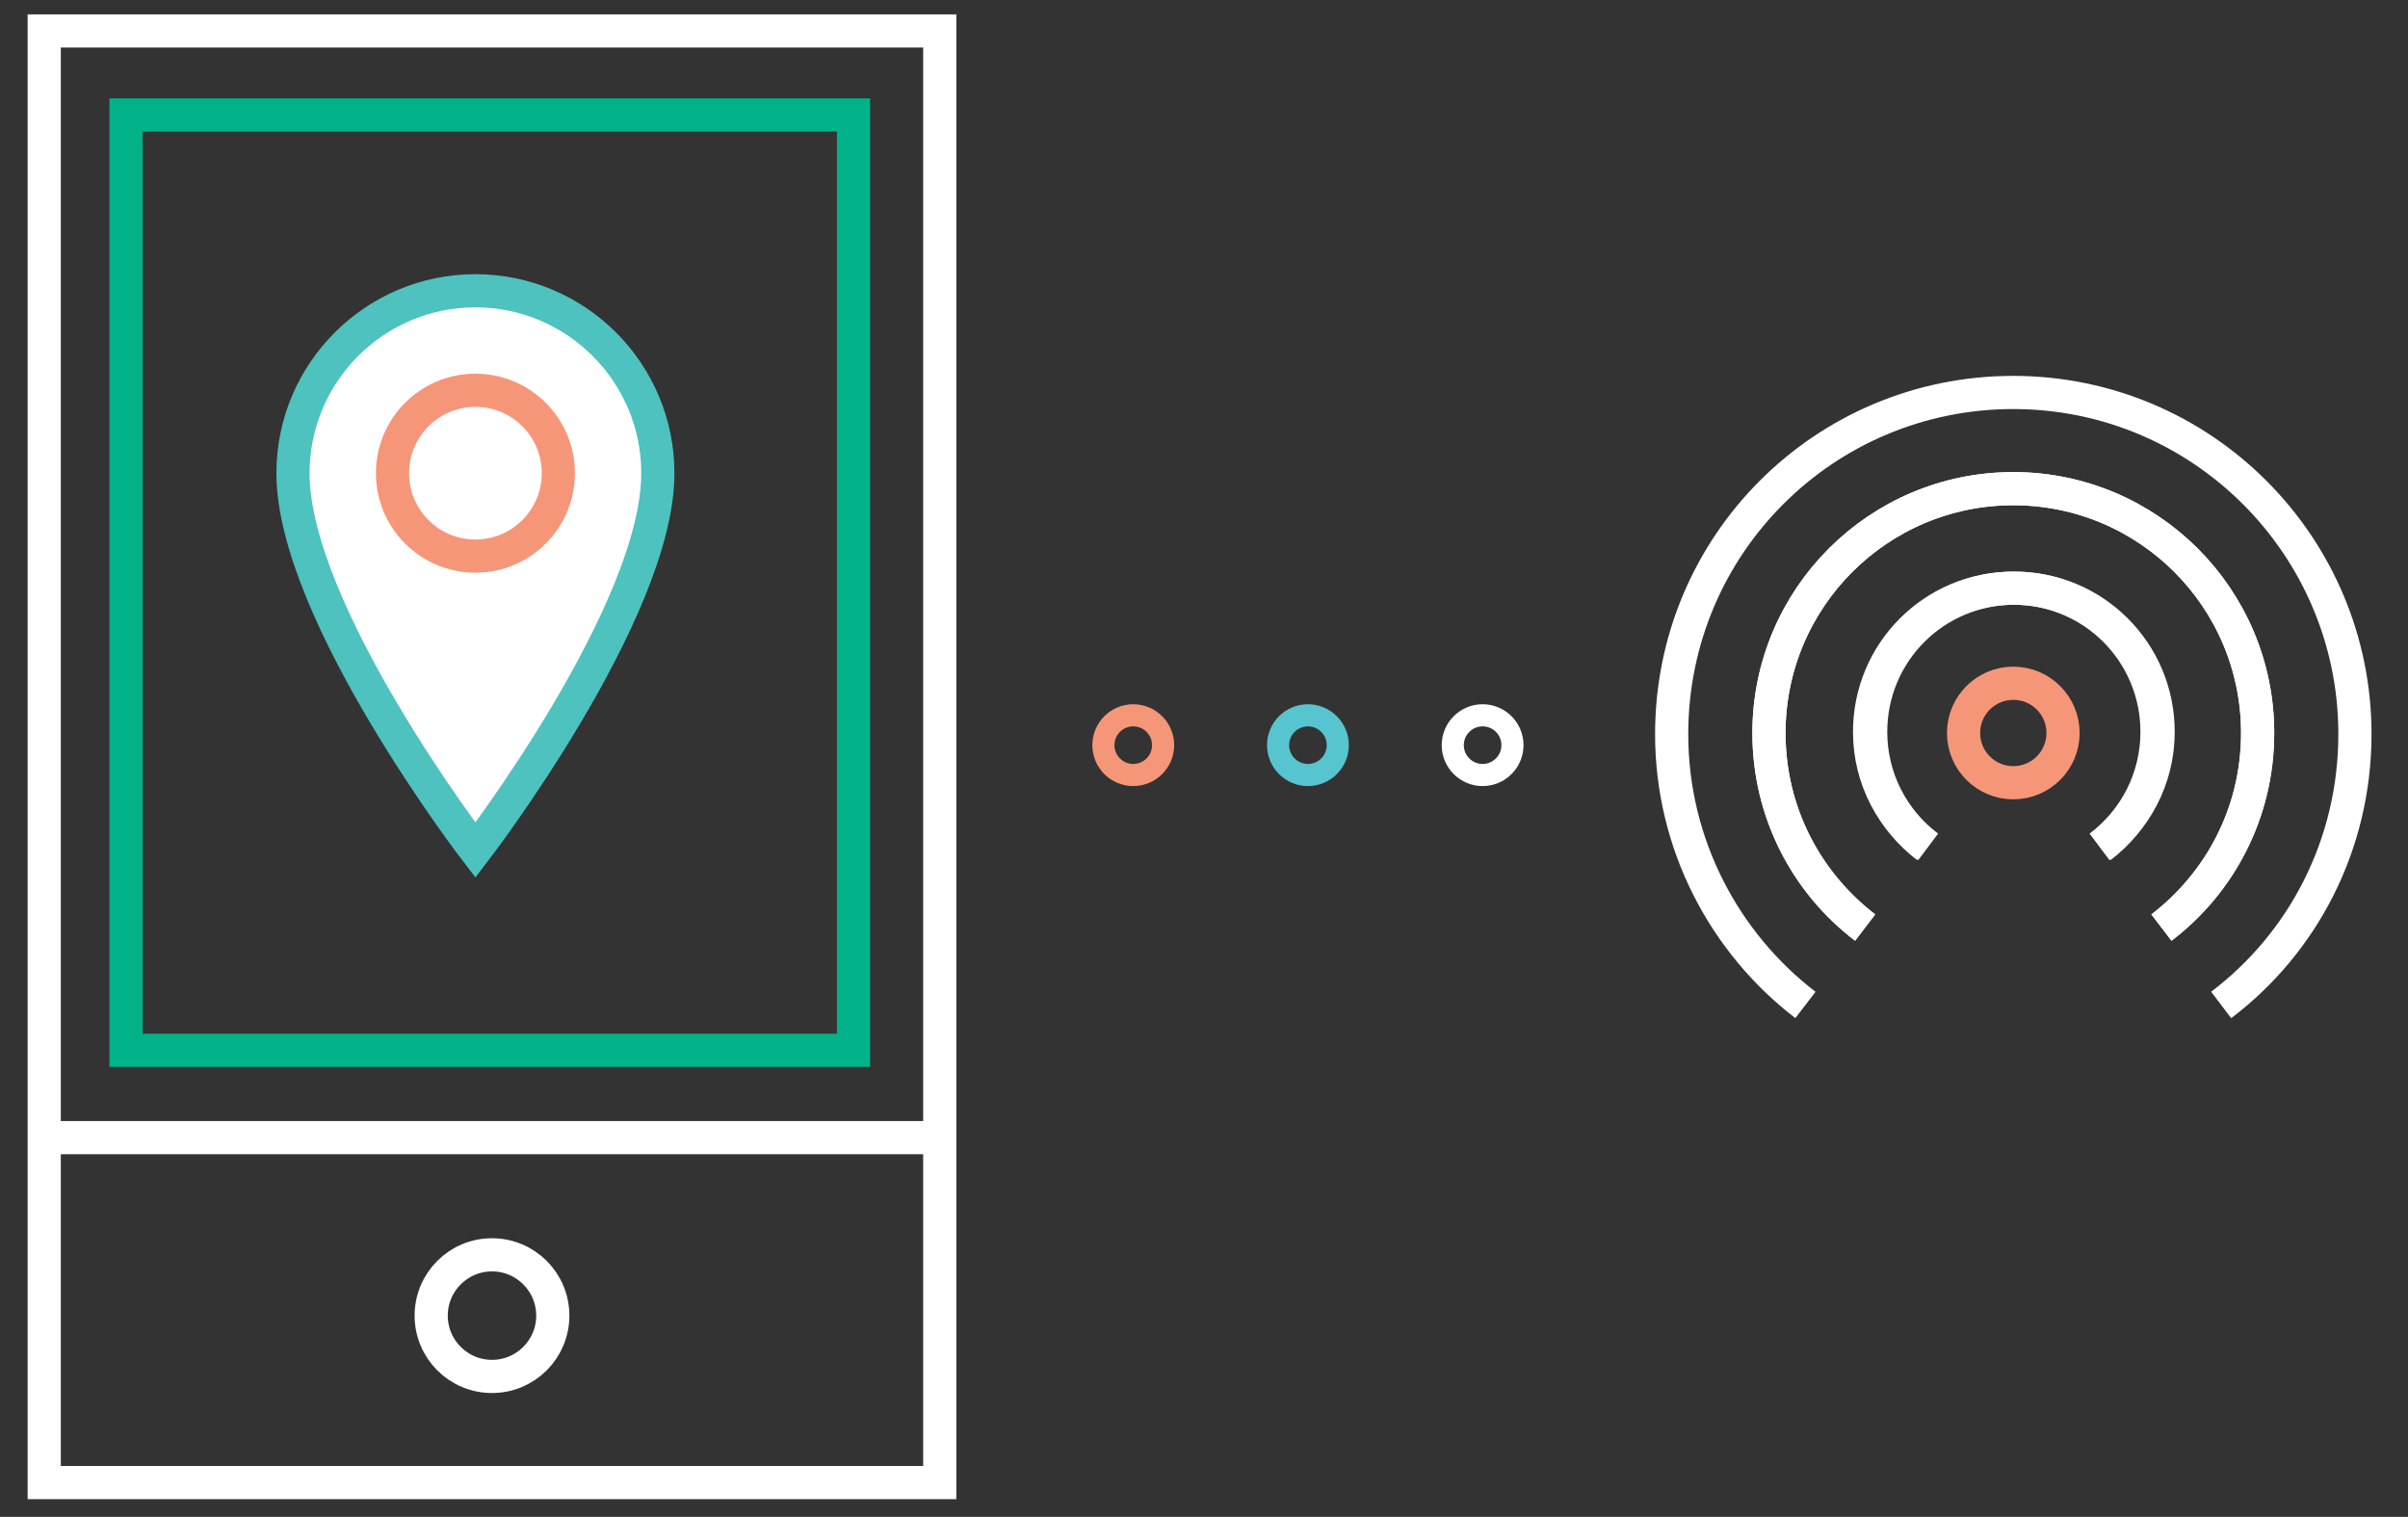 <?xml version="1.0" encoding="utf-8"?>
<!-- Generator: Adobe Illustrator 19.1.0, SVG Export Plug-In . SVG Version: 6.00 Build 0)  -->
<svg version="1.1" id="Layer_1" xmlns="http://www.w3.org/2000/svg" xmlns:xlink="http://www.w3.org/1999/xlink" x="0px" y="0px"
	 viewBox="-34 76.8 217.8 137.2" style="enable-background:new -34 76.8 217.8 137.2;" xml:space="preserve">
<rect x="-34" y="76.8" width="217.8" height="137.2" fill="#333333" stroke="none"/>
<style type="text/css">
	.st0{fill:none;stroke:#F69679;stroke-width:3;stroke-miterlimit:10;}
	.st1{fill:none;stroke:#FFFFFF;stroke-width:3;stroke-miterlimit:10;}
	.st2{fill:#00B288;}
	.st3{fill:none;stroke:#FFFFFF;stroke-width:2;stroke-linecap:square;stroke-miterlimit:10;}
	.st4{fill:none;stroke:#56C5D0;stroke-width:2;stroke-linecap:square;stroke-miterlimit:10;}
	.st5{fill:none;stroke:#F69679;stroke-width:2;stroke-linecap:square;stroke-miterlimit:10;}
	.st6{fill:#FFFFFF;}
	.st7{fill:none;stroke:#4DC2BF;stroke-width:3;stroke-miterlimit:10;}
</style>
<g>
	<g>
		<circle id="XMLID_125_" class="st0" cx="148.1" cy="143.1" r="4.5"/>
		<g>
			<path class="st1" d="M134.7,160.7c-5.3-4-8.7-10.4-8.7-17.6c0-12.2,9.9-22.1,22.1-22.1c12.2,0,22.1,9.9,22.1,22.1
				c0,7.2-3.4,13.5-8.7,17.6"/>
			<path class="st1" d="M166.9,167.7c7.4-5.6,12.1-14.5,12.1-24.5c0-17-13.8-30.9-30.9-30.9c-17.1,0-30.9,13.8-30.9,30.9
				c0,10,4.8,18.9,12.1,24.5"/>
			<path class="st1" d="M140.3,153.4c-3.1-2.4-5.2-6.1-5.2-10.4c0-7.2,5.8-13,13-13c7.2,0,13,5.8,13,13c0,4.2-2,8-5.2,10.4"/>
			<path class="st1" d="M161.5,160.7c5.3-4,8.7-10.4,8.7-17.6c0-12.2-9.9-22.1-22.1-22.1c-12.2,0-22.1,9.9-22.1,22.1
				c0,7.2,3.4,13.5,8.7,17.6"/>
			<path class="st1" d="M156,153.4c3.1-2.4,5.2-6.1,5.2-10.4c0-7.2-5.8-13-13-13c-7.2,0-13,5.8-13,13c0,4.2,2,8,5.2,10.4"/>
		</g>
	</g>
	<g>
		<g>
			<g>
				<g id="XMLID_116_">
					<rect id="XMLID_119_" x="-30" y="79.6" class="st1" width="81" height="131.3"/>
					<line id="XMLID_118_" class="st1" x1="51.1" y1="179.7" x2="-30.5" y2="179.7"/>
					<circle id="XMLID_117_" class="st1" cx="10.5" cy="195.8" r="5.5"/>
				</g>
			</g>
		</g>
		<g>
			<path class="st2" d="M41.7,88.7v81.6h-62.8V88.7H41.7 M44.7,85.7h-68.8v87.6h68.8V85.7L44.7,85.7z"/>
		</g>
	</g>
	<g>
		<circle class="st3" cx="100.1" cy="144.2" r="2.7"/>
		<circle class="st4" cx="84.3" cy="144.2" r="2.7"/>
		<circle class="st5" cx="68.5" cy="144.2" r="2.7"/>
	</g>
</g>
<g>
	<g>
		<path class="st6" d="M-7.5,120.5C-7.5,133,9,154.3,9,154.3s16.5-21.3,16.5-33.8c0-9-7.4-16.4-16.5-16.4
			C-0.1,104.2-7.5,111.5-7.5,120.5z"/>
		<path class="st7" d="M-7.5,119.6c0,12.6,16.5,34.1,16.5,34.1s16.5-21.5,16.5-34.1c0-9.1-7.4-16.5-16.5-16.5
			C-0.1,103.1-7.5,110.5-7.5,119.6z"/>
		<circle class="st0" cx="9" cy="119.6" r="7.5"/>
	</g>
</g>
</svg>
